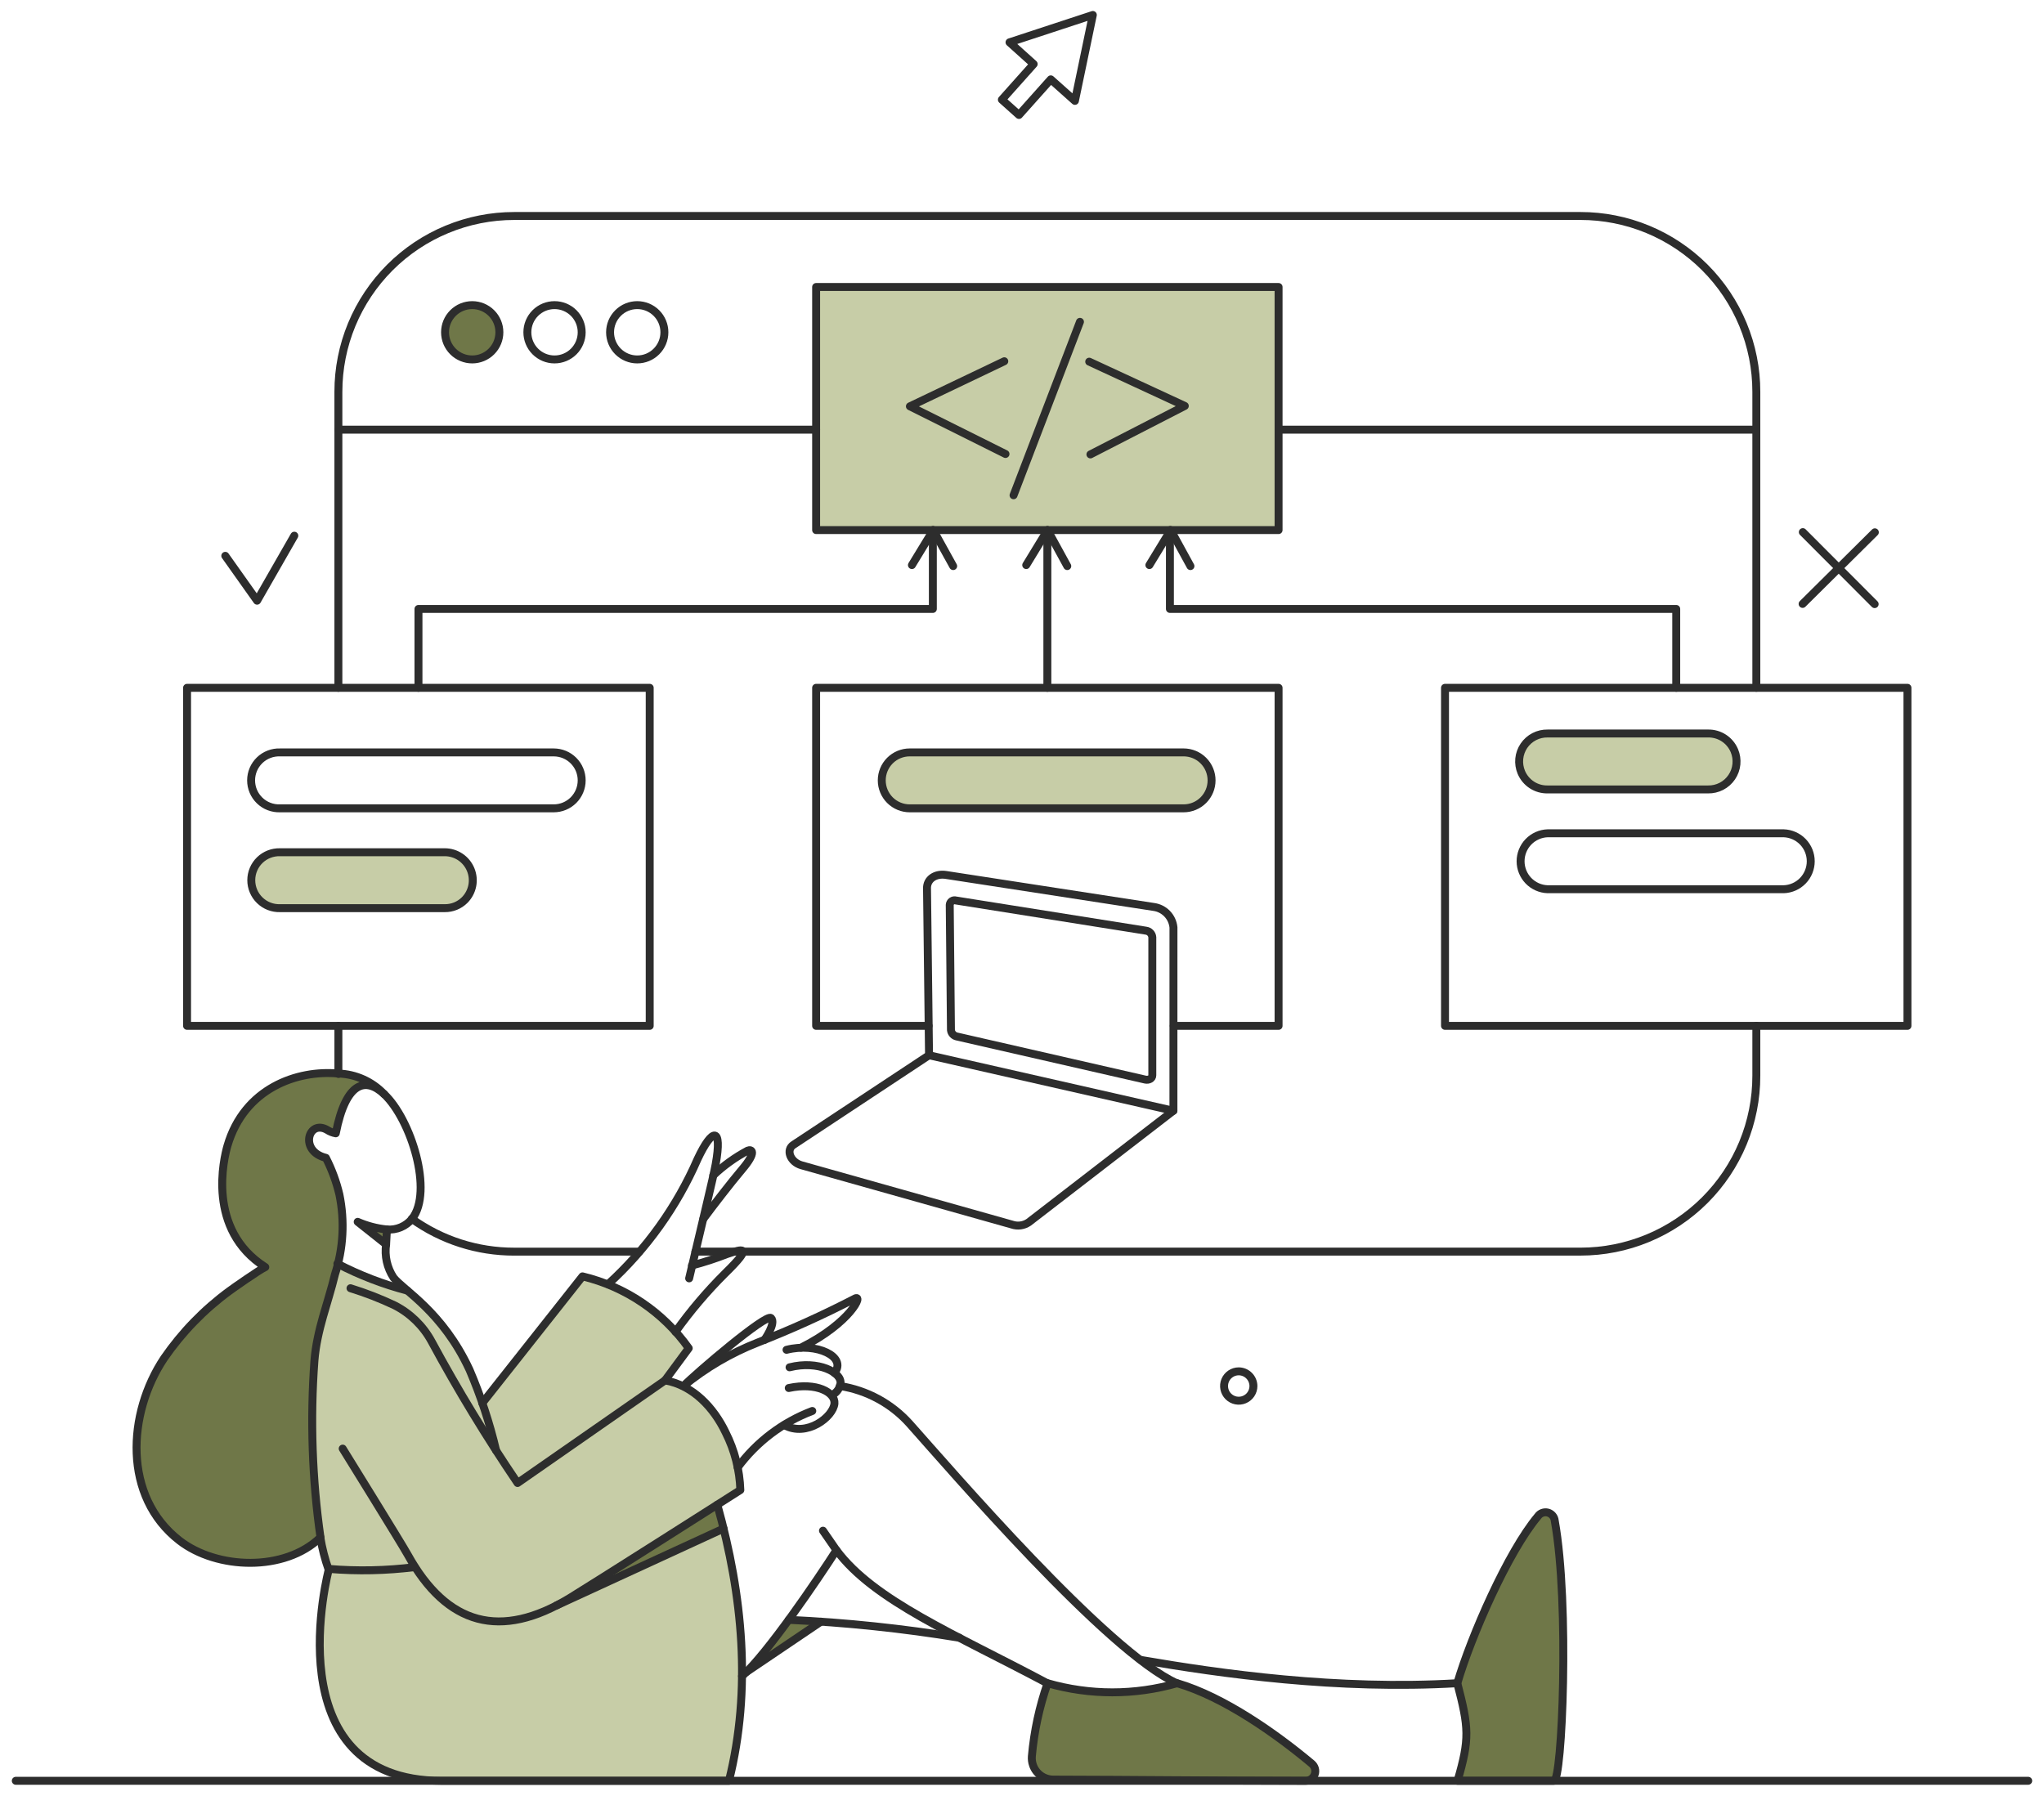 <svg width="165" height="145" viewBox="0 0 165 145" fill="none" xmlns="http://www.w3.org/2000/svg">
<path d="M58.457 123.403L44.941 129.625C45.299 129.446 59.789 120.317 59.789 120.317C59.789 116.953 57.495 112.121 53.714 111.464L55.614 108.865C53.559 105.957 50.516 103.895 47.053 103.064L38.963 113.299C37.915 109.722 35.801 106.548 32.904 104.201C30.944 103.69 29.048 102.96 27.251 102.025C26.481 105.088 25.562 107.385 25.37 109.823C25.028 114.065 25.102 123.161 26.539 126.752C26.215 128.068 22.543 143.761 35.669 143.777H58.847C60.508 137.094 60.032 130.076 58.457 123.403Z" fill="#C7CDA7"/>
<path d="M103.212 42.796H65.881V23.171H103.212V42.796Z" fill="#C7CDA7"/>
<path d="M95.545 60.746H73.437C72.838 60.746 72.264 60.984 71.84 61.407C71.417 61.831 71.179 62.405 71.179 63.004C71.179 63.603 71.417 64.177 71.84 64.601C72.264 65.024 72.838 65.262 73.437 65.262H95.546C96.145 65.262 96.72 65.024 97.143 64.601C97.567 64.177 97.805 63.603 97.805 63.004C97.805 62.405 97.567 61.831 97.143 61.407C96.72 60.984 96.145 60.746 95.546 60.746H95.545Z" fill="#C7CDA7"/>
<path d="M35.909 73.322H22.588C22.292 73.323 21.998 73.264 21.724 73.151C21.45 73.037 21.201 72.871 20.991 72.661C20.782 72.452 20.615 72.203 20.502 71.929C20.388 71.654 20.33 71.361 20.33 71.064C20.33 70.768 20.389 70.474 20.502 70.2C20.616 69.926 20.782 69.677 20.991 69.467C21.201 69.258 21.45 69.091 21.724 68.978C21.998 68.864 22.292 68.806 22.588 68.806H35.909C36.508 68.806 37.083 69.044 37.506 69.468C37.929 69.891 38.167 70.465 38.167 71.064C38.167 71.663 37.929 72.237 37.506 72.661C37.083 73.084 36.508 73.322 35.909 73.322Z" fill="#C7CDA7"/>
<path d="M137.879 59.219H124.932C124.48 59.21 124.035 59.337 123.656 59.584C123.277 59.831 122.981 60.186 122.806 60.603C122.661 60.949 122.604 61.327 122.641 61.701C122.678 62.075 122.808 62.434 123.019 62.745C123.231 63.056 123.516 63.31 123.85 63.483C124.184 63.656 124.556 63.742 124.932 63.735H137.879C138.331 63.744 138.776 63.617 139.155 63.37C139.534 63.123 139.83 62.768 140.005 62.351C140.15 62.005 140.207 61.627 140.17 61.253C140.133 60.879 140.003 60.52 139.792 60.209C139.581 59.897 139.295 59.644 138.961 59.471C138.627 59.298 138.255 59.212 137.879 59.219Z" fill="#C7CDA7"/>
<path d="M28.875 98.646L31.166 100.465C31.166 100.075 31.198 99.685 31.215 99.264C30.407 99.182 29.618 98.973 28.875 98.646Z" fill="#6F7748"/>
<path d="M18.365 92.507C18.072 93.514 16.655 99.281 21.419 102.302C20.964 102.497 18.706 104.09 18.512 104.236C16.472 105.744 14.692 107.577 13.245 109.66C10.272 114.128 9.915 120.821 14.48 124.379C17.501 126.718 22.992 126.913 25.867 124.123C25.191 119.395 25.028 114.607 25.38 109.844C25.575 107.342 26.485 105.198 27.037 102.89C28.288 97.72 27.46 96.37 26.306 93.486C24.113 92.95 24.893 90.351 26.404 91.227C26.616 91.366 26.853 91.46 27.102 91.504C27.93 87.281 29.539 86.973 31.001 88.336C28.911 85.592 20.384 85.608 18.365 92.507Z" fill="#6F7748"/>
<path d="M57.889 121.486C46.55 128.703 45.638 129.261 44.909 129.625L58.425 123.403L57.889 121.486Z" fill="#6F7748"/>
<path d="M105.893 142.393C103.017 139.957 98.796 137 95.025 135.895C91.607 136.879 87.981 136.879 84.563 135.895C83.894 137.801 83.469 139.783 83.296 141.795C83.266 142.157 83.35 142.519 83.536 142.83C83.722 143.142 84.001 143.387 84.334 143.532C84.555 143.628 84.793 143.677 85.034 143.676C91.581 143.692 97.267 143.761 105.389 143.774C105.55 143.775 105.707 143.726 105.838 143.634C105.97 143.542 106.07 143.411 106.125 143.26C106.181 143.11 106.188 142.945 106.146 142.79C106.104 142.635 106.016 142.496 105.893 142.393Z" fill="#6F7748"/>
<path d="M125.501 122.786C125.489 122.63 125.429 122.483 125.329 122.363C125.23 122.244 125.095 122.158 124.944 122.12C124.793 122.08 124.634 122.088 124.489 122.144C124.343 122.199 124.219 122.299 124.133 122.428C121.696 125.305 118.739 132.127 117.635 135.895C118.575 139.503 118.642 140.395 117.651 143.775H125.431C126.105 143.839 126.704 129.496 125.501 122.786Z" fill="#6F7748"/>
<path d="M40.312 26.827C40.312 27.408 40.081 27.966 39.669 28.377C39.258 28.788 38.701 29.019 38.119 29.019C37.538 29.019 36.98 28.788 36.569 28.377C36.157 27.966 35.926 27.408 35.926 26.827C35.926 26.245 36.157 25.687 36.569 25.276C36.98 24.865 37.538 24.634 38.119 24.634C38.701 24.634 39.258 24.865 39.669 25.276C40.081 25.687 40.312 26.245 40.312 26.827Z" fill="#6F7748"/>
<path d="M66.271 130.925L60.277 134.97C61.508 133.646 62.648 132.24 63.69 130.763C63.672 130.778 64.663 130.811 66.271 130.925Z" fill="#6F7748"/>
<path d="M33.245 98.402C35.655 100.132 38.548 101.059 41.514 101.053H51.603" stroke="#2D2D2D" stroke-width="0.641" stroke-linecap="round" stroke-linejoin="round"/>
<path d="M59.367 101.051H56.134" stroke="#2D2D2D" stroke-width="0.641" stroke-linecap="round" stroke-linejoin="round"/>
<path d="M59.968 101.051H127.58C129.445 101.051 131.291 100.685 133.014 99.971C134.737 99.258 136.302 98.212 137.621 96.894C138.94 95.575 139.985 94.01 140.699 92.287C141.412 90.564 141.779 88.717 141.778 86.853V82.823" stroke="#2D2D2D" stroke-width="0.641" stroke-linecap="round" stroke-linejoin="round"/>
<path d="M141.778 55.531V31.635C141.779 29.77 141.412 27.924 140.699 26.201C139.986 24.478 138.94 22.912 137.622 21.593C136.303 20.275 134.737 19.229 133.014 18.516C131.291 17.803 129.445 17.437 127.58 17.438H41.514C39.649 17.437 37.803 17.804 36.08 18.517C34.357 19.23 32.792 20.276 31.473 21.595C30.154 22.913 29.109 24.478 28.395 26.201C27.682 27.924 27.315 29.77 27.316 31.635V55.532" stroke="#2D2D2D" stroke-width="0.641" stroke-linecap="round" stroke-linejoin="round"/>
<path d="M27.316 86.706V82.823" stroke="#2D2D2D" stroke-width="0.641" stroke-linecap="round" stroke-linejoin="round"/>
<path d="M26.536 126.751C26.228 125.885 25.999 124.993 25.852 124.086" stroke="#2D2D2D" stroke-width="0.641" stroke-linecap="round" stroke-linejoin="round"/>
<path d="M28.293 104.007C29.511 104.382 30.699 104.844 31.851 105.388C33.121 106.037 34.165 107.056 34.843 108.312C36.963 112.232 39.278 116.043 41.78 119.732L53.687 111.447C55.945 111.838 57.626 113.661 58.577 115.655C59.306 117.099 59.71 118.684 59.763 120.3C58.876 120.872 47.654 128.002 46.003 129.009C40.426 132.41 36.08 131.24 32.91 125.516C32.406 124.606 27.663 116.955 27.663 116.955" stroke="#2D2D2D" stroke-width="0.641" stroke-linecap="round" stroke-linejoin="round"/>
<path d="M31.166 100.465L28.875 98.646C29.623 98.973 30.418 99.182 31.231 99.263" stroke="#2D2D2D" stroke-width="0.641" stroke-linecap="round" stroke-linejoin="round"/>
<path d="M40.052 117.117C39.526 114.888 38.808 112.709 37.907 110.603C35.727 105.893 32.571 104.177 31.767 103.147C31.247 102.356 31.034 101.402 31.168 100.465L31.233 99.263C31.616 99.295 32.001 99.234 32.355 99.084C32.709 98.933 33.021 98.7 33.264 98.402C34.996 96.201 33.183 90.377 31.006 88.33" stroke="#2D2D2D" stroke-width="0.641" stroke-linecap="round" stroke-linejoin="round"/>
<path d="M31.003 88.33C29.541 86.962 27.933 87.275 27.105 91.499C26.855 91.455 26.618 91.36 26.406 91.222C24.894 90.346 24.115 92.944 26.308 93.48C26.788 94.419 27.154 95.413 27.397 96.44C27.839 98.584 27.716 100.806 27.04 102.888C26.485 105.197 25.586 107.34 25.383 109.842C25.033 114.605 25.197 119.392 25.87 124.121C22.994 126.915 17.5 126.725 14.482 124.377C9.91 120.828 10.269 114.124 13.245 109.66C14.685 107.571 16.464 105.738 18.508 104.235C18.702 104.087 20.961 102.496 21.415 102.301C16.656 99.279 18.068 93.512 18.361 92.506C19.721 87.842 24.014 86.361 27.312 86.673C28.713 86.718 30.039 87.313 31.003 88.33Z" stroke="#2D2D2D" stroke-width="0.641" stroke-linecap="round" stroke-linejoin="round"/>
<path d="M59.898 135.329C61.959 133.501 66.031 127.48 67.522 125.155C70.552 129.235 77.09 131.93 84.531 135.892" stroke="#2D2D2D" stroke-width="0.641" stroke-linecap="round" stroke-linejoin="round"/>
<path d="M95.025 135.912C89.402 133.422 76.611 118.512 73.435 114.956C71.967 113.316 69.975 112.236 67.798 111.901" stroke="#2D2D2D" stroke-width="0.641" stroke-linecap="round" stroke-linejoin="round"/>
<path d="M58.41 123.41L44.909 129.625" stroke="#2D2D2D" stroke-width="0.641" stroke-linecap="round" stroke-linejoin="round"/>
<path d="M57.905 121.486C59.957 128.821 60.685 136.385 58.846 143.775H35.666C21.955 143.775 26.552 126.668 26.552 126.668C28.863 126.86 31.188 126.81 33.489 126.522" stroke="#2D2D2D" stroke-width="0.641" stroke-linecap="round" stroke-linejoin="round"/>
<path d="M95.025 135.895C98.794 137 103.004 139.973 105.893 142.393C106.016 142.497 106.105 142.635 106.147 142.791C106.189 142.946 106.183 143.111 106.128 143.262C106.073 143.414 105.973 143.544 105.84 143.636C105.708 143.728 105.55 143.777 105.389 143.775C97.267 143.767 91.581 143.69 85.034 143.677C84.671 143.679 84.317 143.567 84.021 143.357C83.725 143.146 83.503 142.848 83.386 142.505C83.307 142.277 83.276 142.036 83.296 141.796C83.475 139.785 83.9 137.803 84.563 135.896C87.981 136.879 91.607 136.879 95.025 135.895Z" stroke="#2D2D2D" stroke-width="0.641" stroke-linecap="round" stroke-linejoin="round"/>
<path d="M117.641 135.896C118.745 132.127 121.718 125.317 124.138 122.428C124.225 122.299 124.35 122.201 124.495 122.146C124.64 122.091 124.799 122.082 124.95 122.121C125.1 122.16 125.234 122.246 125.334 122.365C125.434 122.484 125.494 122.631 125.507 122.786C126.717 129.494 126.105 143.84 125.442 143.775H117.661C118.645 140.396 118.581 139.502 117.641 135.896Z" stroke="#2D2D2D" stroke-width="0.641" stroke-linecap="round" stroke-linejoin="round"/>
<path d="M117.64 135.896C107.975 136.464 98.585 135.132 92.087 134.015" stroke="#2D2D2D" stroke-width="0.641" stroke-linecap="round" stroke-linejoin="round"/>
<path d="M63.737 110.391C66.06 109.807 67.984 110.812 67.847 111.707C67.818 111.888 67.749 112.061 67.646 112.212C67.542 112.364 67.407 112.491 67.249 112.584" stroke="#2D2D2D" stroke-width="0.641" stroke-linecap="round" stroke-linejoin="round"/>
<path d="M63.493 108.978C65.93 108.36 68.399 109.546 67.36 110.846" stroke="#2D2D2D" stroke-width="0.641" stroke-linecap="round" stroke-linejoin="round"/>
<path d="M59.546 118.481C61.074 116.412 63.166 114.827 65.571 113.916" stroke="#2D2D2D" stroke-width="0.641" stroke-linecap="round" stroke-linejoin="round"/>
<path d="M63.672 112.064C65.93 111.577 67.441 112.422 67.36 113.315C67.262 114.387 65.137 116.061 63.298 115.053" stroke="#2D2D2D" stroke-width="0.641" stroke-linecap="round" stroke-linejoin="round"/>
<path d="M55.176 111.902C56.216 110.829 61.857 106.034 62.242 106.411C62.67 106.829 61.706 108.182 61.706 108.182" stroke="#2D2D2D" stroke-width="0.641" stroke-linecap="round" stroke-linejoin="round"/>
<path d="M55.176 111.902C56.973 110.429 58.99 109.246 61.154 108.397C63.824 107.354 66.438 106.172 68.984 104.856C69.754 104.403 68.692 106.789 64.663 108.803" stroke="#2D2D2D" stroke-width="0.641" stroke-linecap="round" stroke-linejoin="round"/>
<path d="M103.212 34.689H141.778" stroke="#2D2D2D" stroke-width="0.641" stroke-linecap="round" stroke-linejoin="round"/>
<path d="M27.316 34.689H65.881" stroke="#2D2D2D" stroke-width="0.641" stroke-linecap="round" stroke-linejoin="round"/>
<path d="M40.312 26.827C40.312 27.408 40.081 27.966 39.669 28.377C39.258 28.788 38.701 29.019 38.119 29.019C37.538 29.019 36.98 28.788 36.569 28.377C36.157 27.966 35.926 27.408 35.926 26.827C35.926 26.245 36.157 25.687 36.569 25.276C36.98 24.865 37.538 24.634 38.119 24.634C38.701 24.634 39.258 24.865 39.669 25.276C40.081 25.687 40.312 26.245 40.312 26.827Z" stroke="#2D2D2D" stroke-width="0.641" stroke-linecap="round" stroke-linejoin="round"/>
<path d="M46.956 26.827C46.956 27.408 46.725 27.966 46.314 28.377C45.903 28.788 45.345 29.019 44.763 29.019C44.182 29.019 43.624 28.788 43.213 28.377C42.802 27.966 42.571 27.408 42.571 26.827C42.571 26.245 42.802 25.687 43.213 25.276C43.624 24.865 44.182 24.634 44.763 24.634C45.345 24.634 45.903 24.865 46.314 25.276C46.725 25.687 46.956 26.245 46.956 26.827Z" stroke="#2D2D2D" stroke-width="0.641" stroke-linecap="round" stroke-linejoin="round"/>
<path d="M53.633 26.827C53.633 27.408 53.402 27.966 52.99 28.377C52.579 28.788 52.022 29.019 51.44 29.019C50.858 29.019 50.301 28.788 49.89 28.377C49.478 27.966 49.247 27.408 49.247 26.827C49.247 26.245 49.478 25.687 49.89 25.276C50.301 24.865 50.858 24.634 51.44 24.634C52.022 24.634 52.579 24.865 52.99 25.276C53.402 25.687 53.633 26.245 53.633 26.827Z" stroke="#2D2D2D" stroke-width="0.641" stroke-linecap="round" stroke-linejoin="round"/>
<path d="M38.931 113.283L47.021 103.049C50.488 103.879 53.536 105.94 55.598 108.849L53.681 111.448" stroke="#2D2D2D" stroke-width="0.641" stroke-linecap="round" stroke-linejoin="round"/>
<path d="M55.631 103.21C56.687 98.694 57.578 95.088 57.775 93.983C58.32 90.945 57.519 91.013 56.313 93.577C54.643 97.417 52.179 100.861 49.084 103.682" stroke="#2D2D2D" stroke-width="0.641" stroke-linecap="round" stroke-linejoin="round"/>
<path d="M57.58 94.894C58.412 94.106 59.346 93.434 60.358 92.896C60.651 92.767 61.156 92.946 59.887 94.435C59.044 95.427 57.499 97.427 56.784 98.399" stroke="#2D2D2D" stroke-width="0.641" stroke-linecap="round" stroke-linejoin="round"/>
<path d="M55.858 102.168C56.823 101.915 57.772 101.605 58.701 101.242C59.853 100.864 60.939 100.459 58.539 102.801C57.07 104.261 55.728 105.843 54.526 107.528" stroke="#2D2D2D" stroke-width="0.641" stroke-linecap="round" stroke-linejoin="round"/>
<path d="M94.727 74.88C94.687 74.463 94.507 74.072 94.217 73.771C93.926 73.47 93.542 73.276 93.127 73.222L76.359 70.639C75.498 70.509 74.82 70.981 74.832 71.712L74.995 85.196L64.062 92.421C63.412 92.827 63.786 93.818 64.695 94.078L81.688 98.866C81.911 98.943 82.149 98.967 82.383 98.936C82.617 98.905 82.841 98.82 83.036 98.688L94.724 89.672L94.727 74.88Z" stroke="#2D2D2D" stroke-width="0.641" stroke-linecap="round" stroke-linejoin="round"/>
<path d="M94.724 89.678L74.995 85.196" stroke="#2D2D2D" stroke-width="0.641" stroke-linecap="round" stroke-linejoin="round"/>
<path d="M92.442 87.16C92.734 87.226 93.019 87.079 93.019 86.818V75.675C93.009 75.54 92.953 75.412 92.859 75.314C92.766 75.217 92.641 75.155 92.506 75.139L77.171 72.702C77.114 72.685 77.053 72.681 76.995 72.69C76.936 72.7 76.88 72.723 76.831 72.757C76.782 72.792 76.742 72.837 76.714 72.889C76.686 72.942 76.669 73 76.667 73.06L76.765 83.165C76.779 83.292 76.834 83.412 76.922 83.505C77.01 83.599 77.126 83.662 77.252 83.685L92.442 87.16Z" stroke="#2D2D2D" stroke-width="0.641" stroke-linecap="round" stroke-linejoin="round"/>
<path d="M52.447 82.823H15.1V55.531H52.447V82.823Z" stroke="#2D2D2D" stroke-width="0.641" stroke-linecap="round" stroke-linejoin="round"/>
<path d="M74.962 82.823H65.881V55.531H103.212V82.823H94.749" stroke="#2D2D2D" stroke-width="0.641" stroke-linecap="round" stroke-linejoin="round"/>
<path d="M153.978 82.823H116.647V55.531H153.978V82.823Z" stroke="#2D2D2D" stroke-width="0.641" stroke-linecap="round" stroke-linejoin="round"/>
<path d="M103.212 42.796H65.881V23.171H103.212V42.796Z" stroke="#2D2D2D" stroke-width="0.641" stroke-linecap="round" stroke-linejoin="round"/>
<path d="M84.547 42.796V55.532" stroke="#2D2D2D" stroke-width="0.641" stroke-linecap="round" stroke-linejoin="round"/>
<path d="M94.44 42.796V49.163H135.312V55.532" stroke="#2D2D2D" stroke-width="0.641" stroke-linecap="round" stroke-linejoin="round"/>
<path d="M75.303 42.796V49.163H33.781V55.532" stroke="#2D2D2D" stroke-width="0.641" stroke-linecap="round" stroke-linejoin="round"/>
<path d="M81.168 36.654L73.451 32.805L81.07 29.166" stroke="#2D2D2D" stroke-width="0.641" stroke-linecap="round" stroke-linejoin="round"/>
<path d="M88.023 36.688L95.642 32.773L87.926 29.199" stroke="#2D2D2D" stroke-width="0.641" stroke-linecap="round" stroke-linejoin="round"/>
<path d="M87.179 25.983L81.818 39.986" stroke="#2D2D2D" stroke-width="0.641" stroke-linecap="round" stroke-linejoin="round"/>
<path d="M44.698 65.262C45.297 65.262 45.871 65.024 46.294 64.601C46.718 64.177 46.956 63.603 46.956 63.004C46.956 62.406 46.718 61.831 46.294 61.408C45.871 60.984 45.297 60.747 44.698 60.747H22.605C22.302 60.736 22 60.787 21.717 60.896C21.434 61.005 21.176 61.17 20.958 61.38C20.741 61.591 20.567 61.843 20.449 62.122C20.331 62.401 20.27 62.701 20.27 63.004C20.27 63.307 20.331 63.607 20.449 63.886C20.567 64.165 20.741 64.418 20.958 64.628C21.176 64.839 21.434 65.004 21.717 65.112C22 65.221 22.302 65.272 22.605 65.262H44.698Z" stroke="#2D2D2D" stroke-width="0.641" stroke-linecap="round" stroke-linejoin="round"/>
<path d="M95.545 60.746C96.144 60.746 96.718 60.984 97.141 61.407C97.565 61.831 97.803 62.405 97.803 63.004C97.803 63.603 97.565 64.177 97.141 64.601C96.718 65.024 96.144 65.262 95.545 65.262H73.437C72.838 65.262 72.264 65.024 71.84 64.601C71.417 64.177 71.179 63.603 71.179 63.004C71.179 62.405 71.417 61.831 71.84 61.407C72.264 60.984 72.838 60.746 73.437 60.746H95.545Z" stroke="#2D2D2D" stroke-width="0.641" stroke-linecap="round" stroke-linejoin="round"/>
<path d="M35.909 68.806C36.356 68.808 36.793 68.942 37.164 69.191C37.535 69.44 37.824 69.794 37.994 70.207C38.165 70.62 38.21 71.074 38.123 71.513C38.036 71.951 37.821 72.354 37.506 72.671C37.296 72.879 37.047 73.044 36.773 73.156C36.499 73.268 36.205 73.324 35.909 73.322H22.605C22.303 73.331 22.003 73.278 21.721 73.169C21.44 73.059 21.184 72.894 20.967 72.683C20.751 72.473 20.579 72.221 20.462 71.943C20.344 71.665 20.284 71.366 20.284 71.064C20.284 70.762 20.344 70.463 20.462 70.185C20.579 69.907 20.751 69.656 20.967 69.445C21.184 69.235 21.44 69.07 21.721 68.96C22.003 68.85 22.303 68.798 22.605 68.806H35.909Z" stroke="#2D2D2D" stroke-width="0.641" stroke-linecap="round" stroke-linejoin="round"/>
<path d="M137.879 59.22C138.331 59.211 138.776 59.338 139.155 59.585C139.534 59.832 139.83 60.187 140.005 60.604C140.151 60.95 140.207 61.328 140.17 61.702C140.133 62.076 140.003 62.435 139.792 62.746C139.581 63.057 139.295 63.311 138.961 63.484C138.627 63.657 138.255 63.743 137.879 63.736H124.932C124.48 63.745 124.035 63.618 123.656 63.371C123.277 63.124 122.981 62.769 122.806 62.352C122.661 62.005 122.604 61.628 122.641 61.254C122.678 60.88 122.808 60.521 123.019 60.209C123.231 59.898 123.516 59.645 123.85 59.472C124.184 59.299 124.556 59.213 124.932 59.22H137.879Z" stroke="#2D2D2D" stroke-width="0.641" stroke-linecap="round" stroke-linejoin="round"/>
<path d="M143.987 67.276C144.573 67.296 145.128 67.543 145.536 67.964C145.943 68.385 146.171 68.949 146.171 69.535C146.171 70.121 145.943 70.684 145.536 71.106C145.128 71.527 144.573 71.774 143.987 71.793H124.932C124.346 71.774 123.791 71.527 123.383 71.106C122.976 70.684 122.748 70.121 122.748 69.535C122.748 68.949 122.976 68.385 123.383 67.964C123.791 67.543 124.346 67.296 124.932 67.276H143.987Z" stroke="#2D2D2D" stroke-width="0.641" stroke-linecap="round" stroke-linejoin="round"/>
<path d="M73.614 45.622L75.336 42.796L76.944 45.703" stroke="#2D2D2D" stroke-width="0.641" stroke-linecap="round" stroke-linejoin="round"/>
<path d="M82.841 45.622L84.563 42.796L86.155 45.703" stroke="#2D2D2D" stroke-width="0.641" stroke-linecap="round" stroke-linejoin="round"/>
<path d="M92.783 45.622L94.505 42.796L96.097 45.703" stroke="#2D2D2D" stroke-width="0.641" stroke-linecap="round" stroke-linejoin="round"/>
<path d="M151.346 42.975L145.514 48.758" stroke="#2D2D2D" stroke-width="0.641" stroke-linecap="round" stroke-linejoin="round"/>
<path d="M151.33 48.774L145.531 42.96" stroke="#2D2D2D" stroke-width="0.641" stroke-linecap="round" stroke-linejoin="round"/>
<path d="M18.186 44.875L20.753 48.497L23.758 43.25" stroke="#2D2D2D" stroke-width="0.641" stroke-linecap="round" stroke-linejoin="round"/>
<path d="M32.888 104.202C30.928 103.689 29.032 102.959 27.235 102.025" stroke="#2D2D2D" stroke-width="0.641" stroke-linecap="round" stroke-linejoin="round"/>
<path d="M84.856 2.313L81.493 3.418L83.442 5.172L80.876 8.047L82.256 9.282L84.823 6.407L86.772 8.145L88.218 1.208L84.856 2.313Z" stroke="#2D2D2D" stroke-width="0.641" stroke-linecap="round" stroke-linejoin="round"/>
<path d="M101.182 111.902C101.182 112.136 101.112 112.366 100.982 112.561C100.852 112.756 100.666 112.908 100.45 112.997C100.233 113.087 99.995 113.111 99.764 113.065C99.534 113.019 99.323 112.906 99.157 112.74C98.992 112.575 98.879 112.363 98.833 112.133C98.787 111.903 98.811 111.665 98.9 111.448C98.99 111.231 99.142 111.046 99.337 110.916C99.532 110.785 99.761 110.716 99.996 110.716C100.31 110.718 100.611 110.843 100.832 111.066C101.054 111.287 101.18 111.588 101.182 111.902Z" stroke="#2D2D2D" stroke-width="0.641" stroke-linecap="round" stroke-linejoin="round"/>
<path d="M1.275 143.774H163.725" stroke="#2D2D2D" stroke-width="0.641" stroke-linecap="round" stroke-linejoin="round"/>
<path d="M66.271 130.926L60.261 134.987" stroke="#2D2D2D" stroke-width="0.641" stroke-linecap="round" stroke-linejoin="round"/>
<path d="M63.672 130.779C68.288 130.992 72.888 131.475 77.448 132.225" stroke="#2D2D2D" stroke-width="0.641" stroke-linecap="round" stroke-linejoin="round"/>
<path d="M67.522 125.159L66.434 123.582" stroke="#2D2D2D" stroke-width="0.641" stroke-linecap="round" stroke-linejoin="round"/>
</svg>
